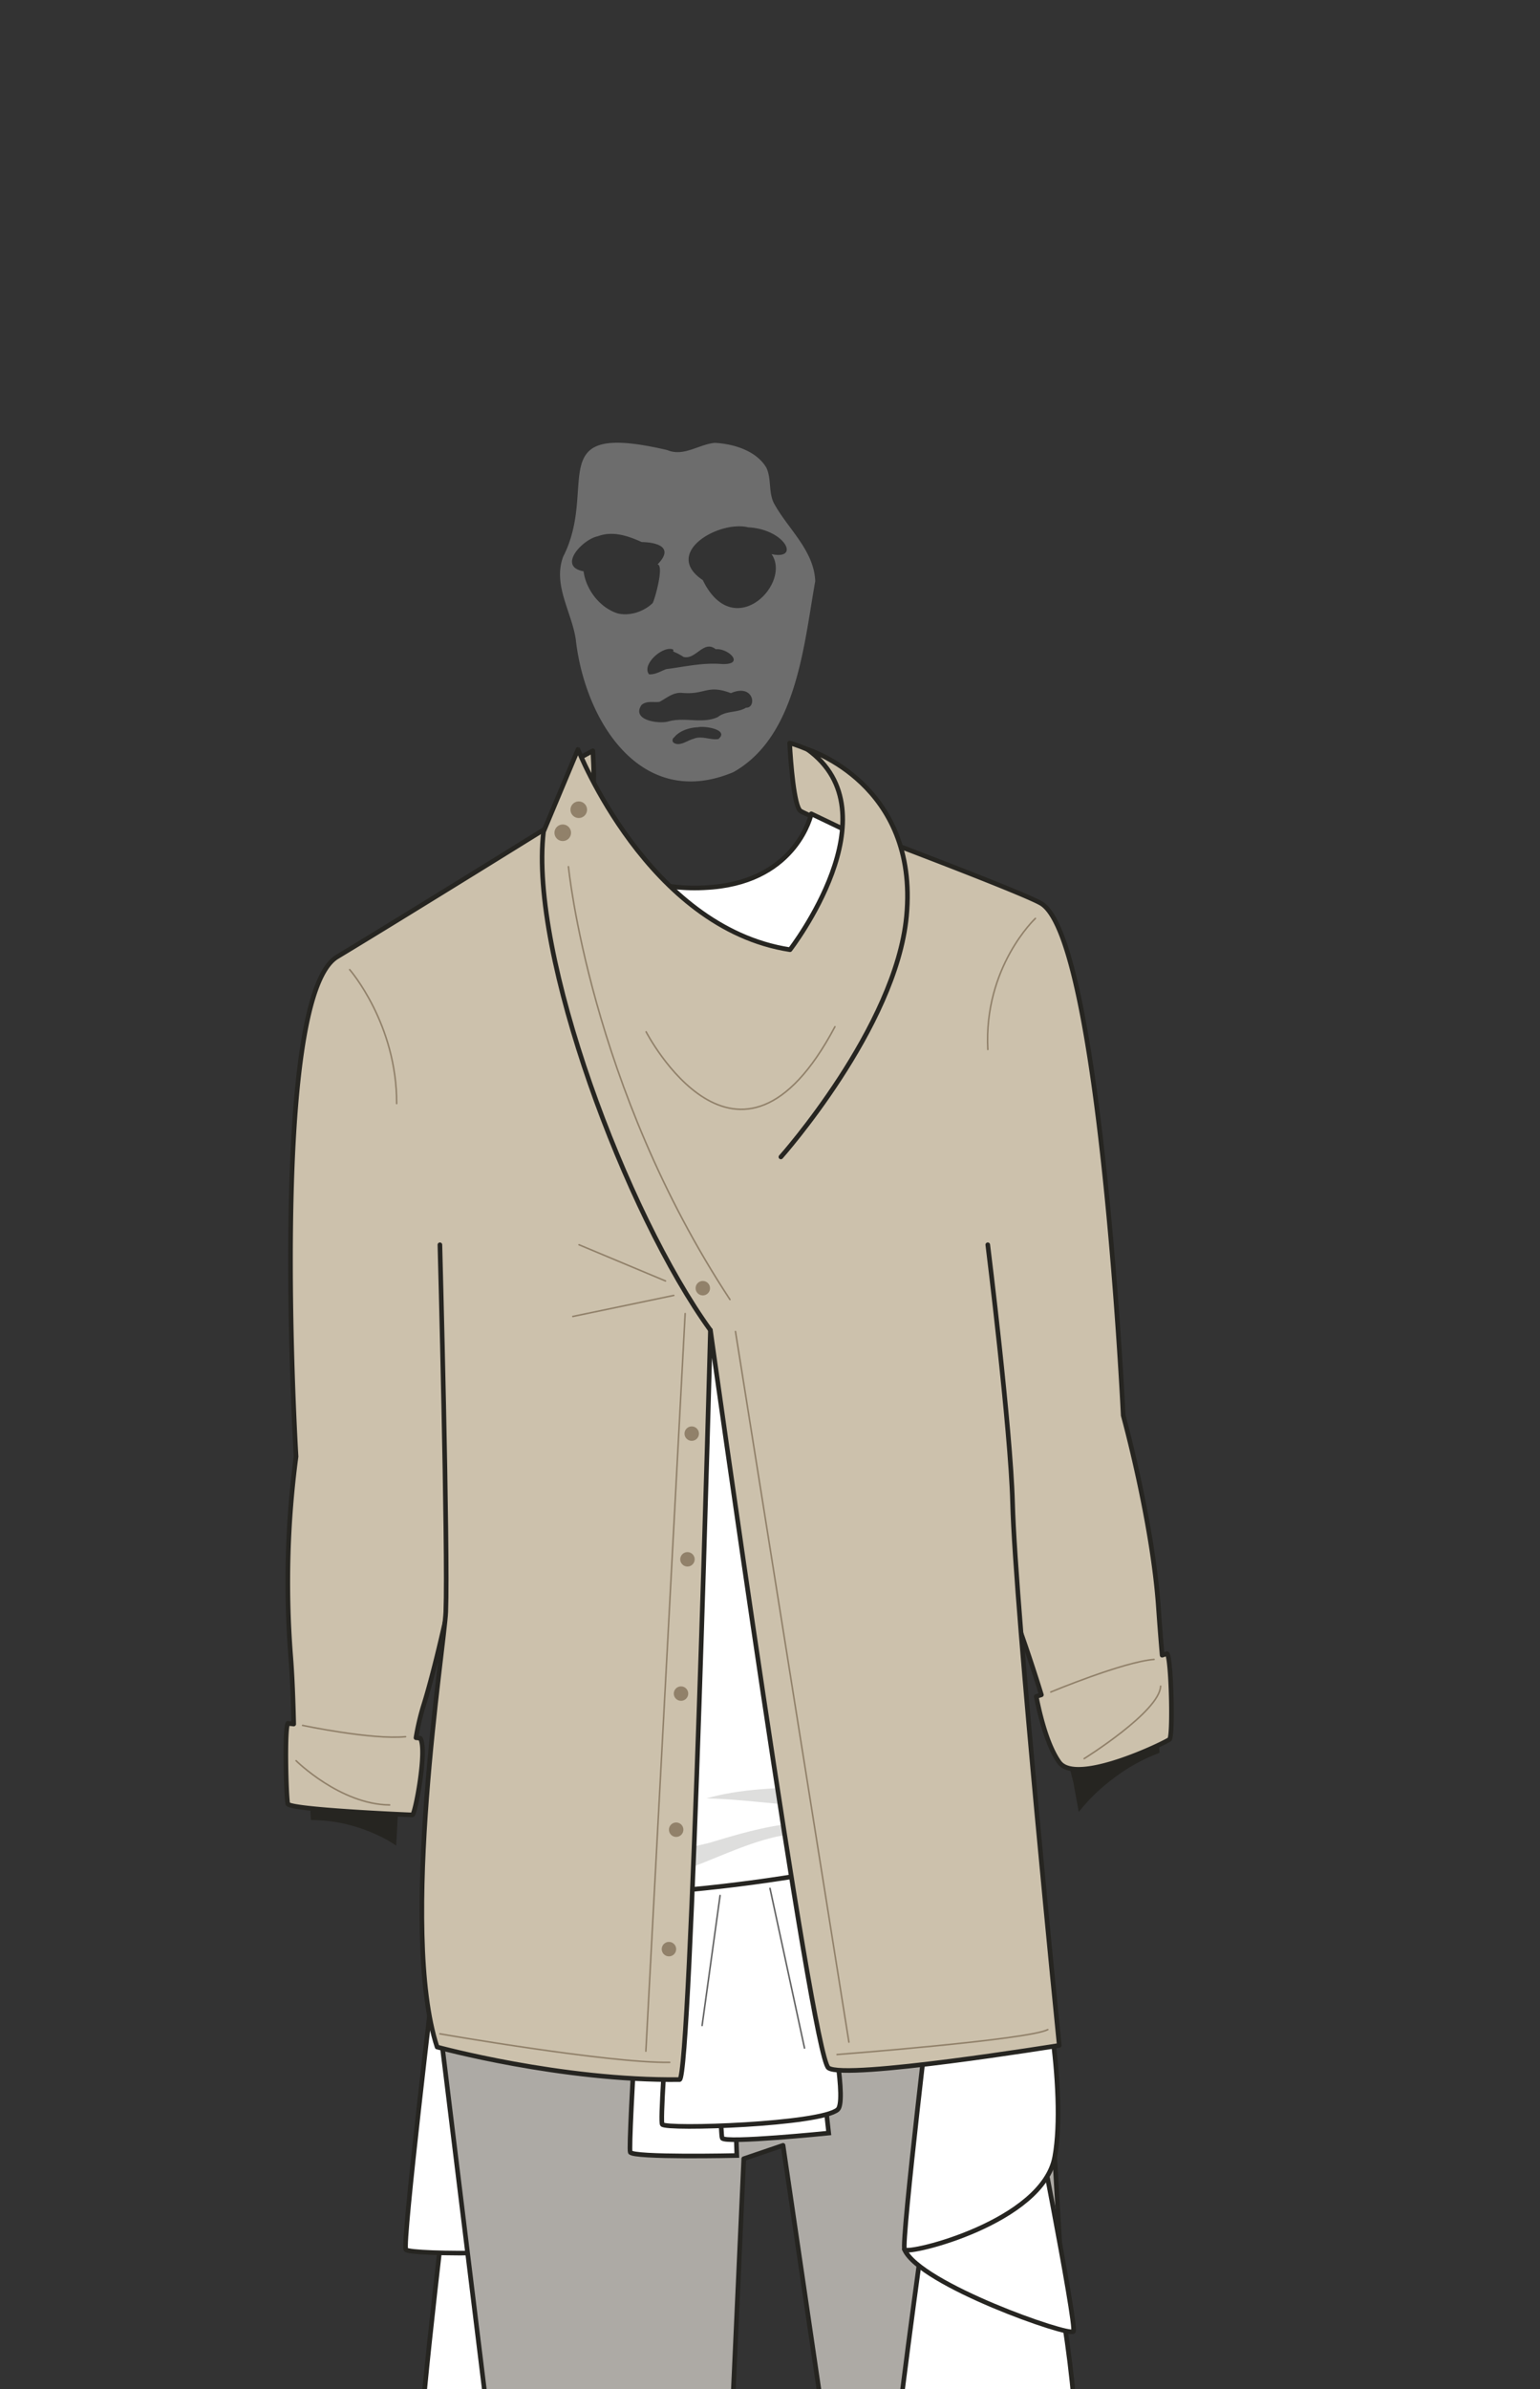 <svg xmlns="http://www.w3.org/2000/svg" width="1000" height="1550" viewBox="0 0 1000 1550"><rect x="0" y="0" width="1000" height="1550" fill="#333333" stroke="none"/><path d="M292.73 1398.32s-21.1 175.81-18.59 179.34 102.8 3.75 114.21-5.57-24.24-185.33-32.06-186.17-63.56 12.4-63.56 12.4z" fill="#fff" stroke="#262521" stroke-linecap="round" stroke-miterlimit="10" stroke-width="3"/><path d="M282.15 1280.24s-21.15 175.81-18.59 179.34 102.79 3.76 114.2-5.56-24.23-185.34-32.06-186.17-63.55 12.39-63.55 12.39z" fill="#fff" stroke="#262521" stroke-linecap="round" stroke-miterlimit="10" stroke-width="3"/><path fill="#adaaa5" stroke="#262521" stroke-linecap="round" stroke-linejoin="round" stroke-width="3" d="M279.44 1264.52l396.54-16.39 20.1 342.24-158.7-1.85-28.9-196.61-25.52 8.68-8.84 196.24-153.94-.22-40.74-332.09z"/><path d="M418.57 1219.57s-11 173.12-9.33 176.79 69.21 2.16 69.21 2.16-5.53-186.31-11.34-187.6-48.54 8.65-48.54 8.65zM697.37 1592.18c5.51-27-15-150.69-22.19-151.2-7.85-.55-73.27-9-73.27-9s-16.16 115.45-20.74 160.16z" fill="#fff" stroke="#262521" stroke-linecap="round" stroke-miterlimit="10" stroke-width="3"/><path d="M668.17 1351.13s31.36 158 28.85 161.53-99.66-30.48-109.67-53.08z" fill="#fff" stroke="#262521" stroke-linecap="round" stroke-miterlimit="10" stroke-width="3"/><path d="M606 1280.24s-21.11 175.81-18.6 179.34 89.8-17.9 97.51-60.23-7.54-130.67-15.36-131.5-63.55 12.39-63.55 12.39zM464.43 1210.23s2.6 173.45 4.52 177 69.17-3.27 69.17-3.27-20.09-185.3-26-186.13-47.69 12.4-47.69 12.4z" fill="#fff" stroke="#262521" stroke-linecap="round" stroke-miterlimit="10" stroke-width="3"/><path d="M442.23 1198.44s-14.84 176.45-12.2 179.89 102.86.09 113.93-9.63-30.81-184.36-38.66-184.91-63.07 14.65-63.07 14.65z" fill="#fff" stroke="#262521" stroke-linecap="round" stroke-miterlimit="10" stroke-width="3"/><path d="M700.48 1175.63a119.12 119.12 0 0121.68-21.12 115.57 115.57 0 0130.77-17.25c-.13-2.17-.27-4.34-.4-6.54h-62.31c4.09 15.09 6.76 25.62 6.76 25.62zM213.42 1181.52a102.66 102.66 0 0129.6 8.16 82.31 82.31 0 0114.25 7.77l1.3-24.29s2.32-18.73 5.82-42.44h-65.78c1.2 17.36 2.36 34.55 3.28 50.11 3.85.09 7.7.27 11.53.69z" fill="#262521"/><path d="M519.66 526.05c1.74 1.49 25.47 11.29 32.85 14.26 18.44 7.36 13.5-37.83-28.24-54.1 0 0-8.11-3.48-11.53-4.08.73 13.38 2.94 40.51 6.92 43.92z" fill="#ccc1ac" stroke="#262521" stroke-linecap="round" stroke-linejoin="round" stroke-width="3"/><path d="M526.81 528s-9 42.67-63.91 47.58c-64.83 5.79-86.64-36-90.76-48.14l-87.91 73.8L473.45 724.9l202.89-123.65C665.45 594.15 526.81 528 526.81 528z" fill="#fff" stroke="#262521" stroke-linecap="round" stroke-linejoin="round" stroke-width="3"/><path d="M364.37 531.26h0s.01-.03 0 0zM757.74 1072.91l-3.11 1c-.89-10.42-1.7-20.79-2.4-30.92-3.83-55.87-22.88-124.63-22.88-124.63s-14.59-306.95-52.89-331.94c-7.53-4.92-72.81-30-112.29-44.91C546.62 534.9 576.54 648 496.19 648c-65.08 0-127-102-131.07-114.11a10.79 10.79 0 01-.75-2.59c-1 .65-100.94 62.69-145.44 89.5C174.2 647.71 192.25 945 192.25 945a619.79 619.79 0 00-3.6 128.12c1.12 13.79 1.7 29.31 2.07 45.45l-3.85-.43c-2.23 4.69-1 48.36 0 52.19s79 7.19 80.87 7.19 9.91-43 5.13-49.75l-2.75-.31a160.16 160.16 0 014.65-20.13c9.83-30.95 21.45-88.33 21.45-88.33l359.5 21.08c6 15.1 13.34 36.45 20.51 59.53l-3.36 1.1c1.24 5.85 5.91 30 14.93 42.6 11.14 15.55 69.21-12.75 71.62-14.81s1.12-54.69-1.68-55.59z" fill="#ccc1ac" stroke="#262521" stroke-linecap="round" stroke-linejoin="round" stroke-width="3"/><path d="M601.77 848.75s65.93 297.14 62.88 308.83-33.17 40.78-145.56 59.26c-114 18.73-206.55 14.58-210.44 3.74S334.55 837 334.55 837z" fill="#fff" stroke="#262521" stroke-linecap="round" stroke-miterlimit="10" stroke-width="3"/><path d="M525.82 1159.23c-22.58.92-45.19 1.38-67.11 7.58 44.41.81 94.94 14.7 135.5-4.12zM460.18 1195.77c-6.6 1.51-13.25 3.08-19.94 4.59.28 4.64.73 9.26 1.17 13.89 21-7.1 40.92-17.66 62.67-22.57 21.4-4.53 42.94 2.93 64.44 1.89-33.62-20.37-73.52-8.3-108.34 2.2z" fill="#262521" opacity=".15"/><path d="M285.65 807.61s5.34 199.1 3.83 238.13c-.83 21.49-30.49 206.73-5.66 282.38 0 0 80.5 22.06 157.49 21.13 7.24-.09 20-486.25 20-486.25s65.83 470.73 76.63 478.66 149.89-14.59 149.89-14.59-28.53-282.23-30.33-352.18c-1.22-47.59-16.09-167.28-16.09-167.28M374.13 493l10.83-5.9s1.09 16.69.31 21.94S374.13 493 374.13 493z" fill="#ccc1ac" stroke="#262521" stroke-linecap="round" stroke-linejoin="round" stroke-width="3"/><path d="M672.34 595.86s-33.67 31.43-30.9 85.06M227.06 629.1s30.72 35.13 30.51 86.91" fill="none" stroke="#91816a" stroke-linecap="round" stroke-linejoin="round"/><path d="M461.28 863c-54.69-75.48-117.71-243.53-108.34-323.39l22.38-53.4S420.75 602 513 616.17c0 0 68.81-88.72 11.26-130 0 0 72.49 22.25 64.38 108.27-6.81 72.34-81.57 156.19-81.57 156.19" fill="#ccc1ac" stroke="#262521" stroke-linecap="round" stroke-linejoin="round" stroke-width="3"/><circle cx="449.17" cy="930.15" r="4.69" fill="#91816a"/><circle cx="446.4" cy="1011.7" r="4.69" fill="#91816a"/><circle cx="442.21" cy="1098.82" r="4.69" fill="#91816a"/><circle cx="439.07" cy="1187.12" r="4.69" fill="#91816a"/><circle cx="434.38" cy="1264.61" r="4.69" fill="#91816a"/><path d="M419.56 669.46s59.65 115.32 122.61-3.32M369.12 562.32S382.93 704.78 474 843.15" fill="none" stroke="#91816a" stroke-linecap="round" stroke-linejoin="round"/><circle cx="375.82" cy="525.35" r="5.39" fill="#91816a"/><circle cx="365.42" cy="540.31" r="5.39" fill="#91816a"/><circle cx="456.37" cy="835.79" r="4.69" fill="#91816a"/><path fill="none" stroke="#91816a" stroke-linecap="round" stroke-linejoin="round" d="M444.9 852.27l-25.51 478.55M285.65 1319.56s109.9 19.14 149.23 18.51M543.55 1333s124.94-9.61 136.86-16.19M477.58 863.92l73.66 461.01M432.14 831.1l-56.15-23.49M437.51 840.48l-65.54 13.65M682.33 1097.8s46.86-19.54 67.07-21.16M704 1141s49-30.47 49.64-47M196.49 1119.45s44.84 9.47 66.86 7.33M192.25 1142.36s28.68 28.4 60.75 28.71"/><path fill="none" stroke="#636363" stroke-linecap="round" stroke-linejoin="round" d="M467.59 1229.8l-11.68 84.36M500 1225.18l22.42 103.64"/><path d="M503 327.33c-4.28-7.37-1.79-16.42-5.4-23.95-6.56-11-21.23-15.39-33.33-16.05-10.5.89-20.22 9.2-31 4.68-82.56-19.28-44.2 23.37-67.59 69.2-6.81 18.28 5.51 35.71 8.19 53.57C379.7 467.37 416 526.19 476.17 501c41.08-23.06 45.72-82 53.21-124-.85-19.74-17.28-33.48-26.38-49.67zm-59.19 98.87c7.94 2.17 13.14-11.29 20.89-5 8.51-.71 19.45 10.32 3.89 9.62-12.36-1-23.77 1.73-36 3.32-3.61 1.34-7.14 3.67-11.13 3.36-4.92-6.14 8.22-18.15 15.08-16.3a.91.91 0 01.53 1.48 38.12 38.12 0 016.74 3.52zM401.15 398c-11.52-3.59-20.67-15.36-22.2-27.33-17.38-3.11-.43-20.87 9.16-22.72 9.74-3.68 19.6-.32 28.57 3.73 10.22.2 21.16 3.44 10.32 14.49 4.4.83-1.9 23-3.2 25.13-5.71 5.49-14.8 8.58-22.65 6.7zm65.41 81.49c-5.25.87-10.81-2.4-16.19-.16-4.06 1-9 5.31-13.06 2.49a2.21 2.21 0 01.38-3.35c3.63-4.45 10-6.41 15.6-6.63 4.05-1.02 20.39 1.48 13.27 7.6zm17.83-20.31c-5.59 3.41-12.91 1.79-18.2 6-10 4.78-21.66-.25-32.52 3-6.52 1.56-23.65-1-17.15-10.72 3.27-3 7.83-1.58 11.74-2.09 4.6-2.47 8.65-6.16 14.34-5.85 15.46 1.52 16.39-5.72 32 .19 15.17-6.52 16.92 9.88 9.79 9.42zM501 359.51c13.33 19-24.62 58-44.64 16.87-26.36-17.65 10.36-38.92 29.47-34.24 23.94 1.22 34.17 21.46 15.17 17.37z" fill="#bababa" opacity=".43"/></svg>